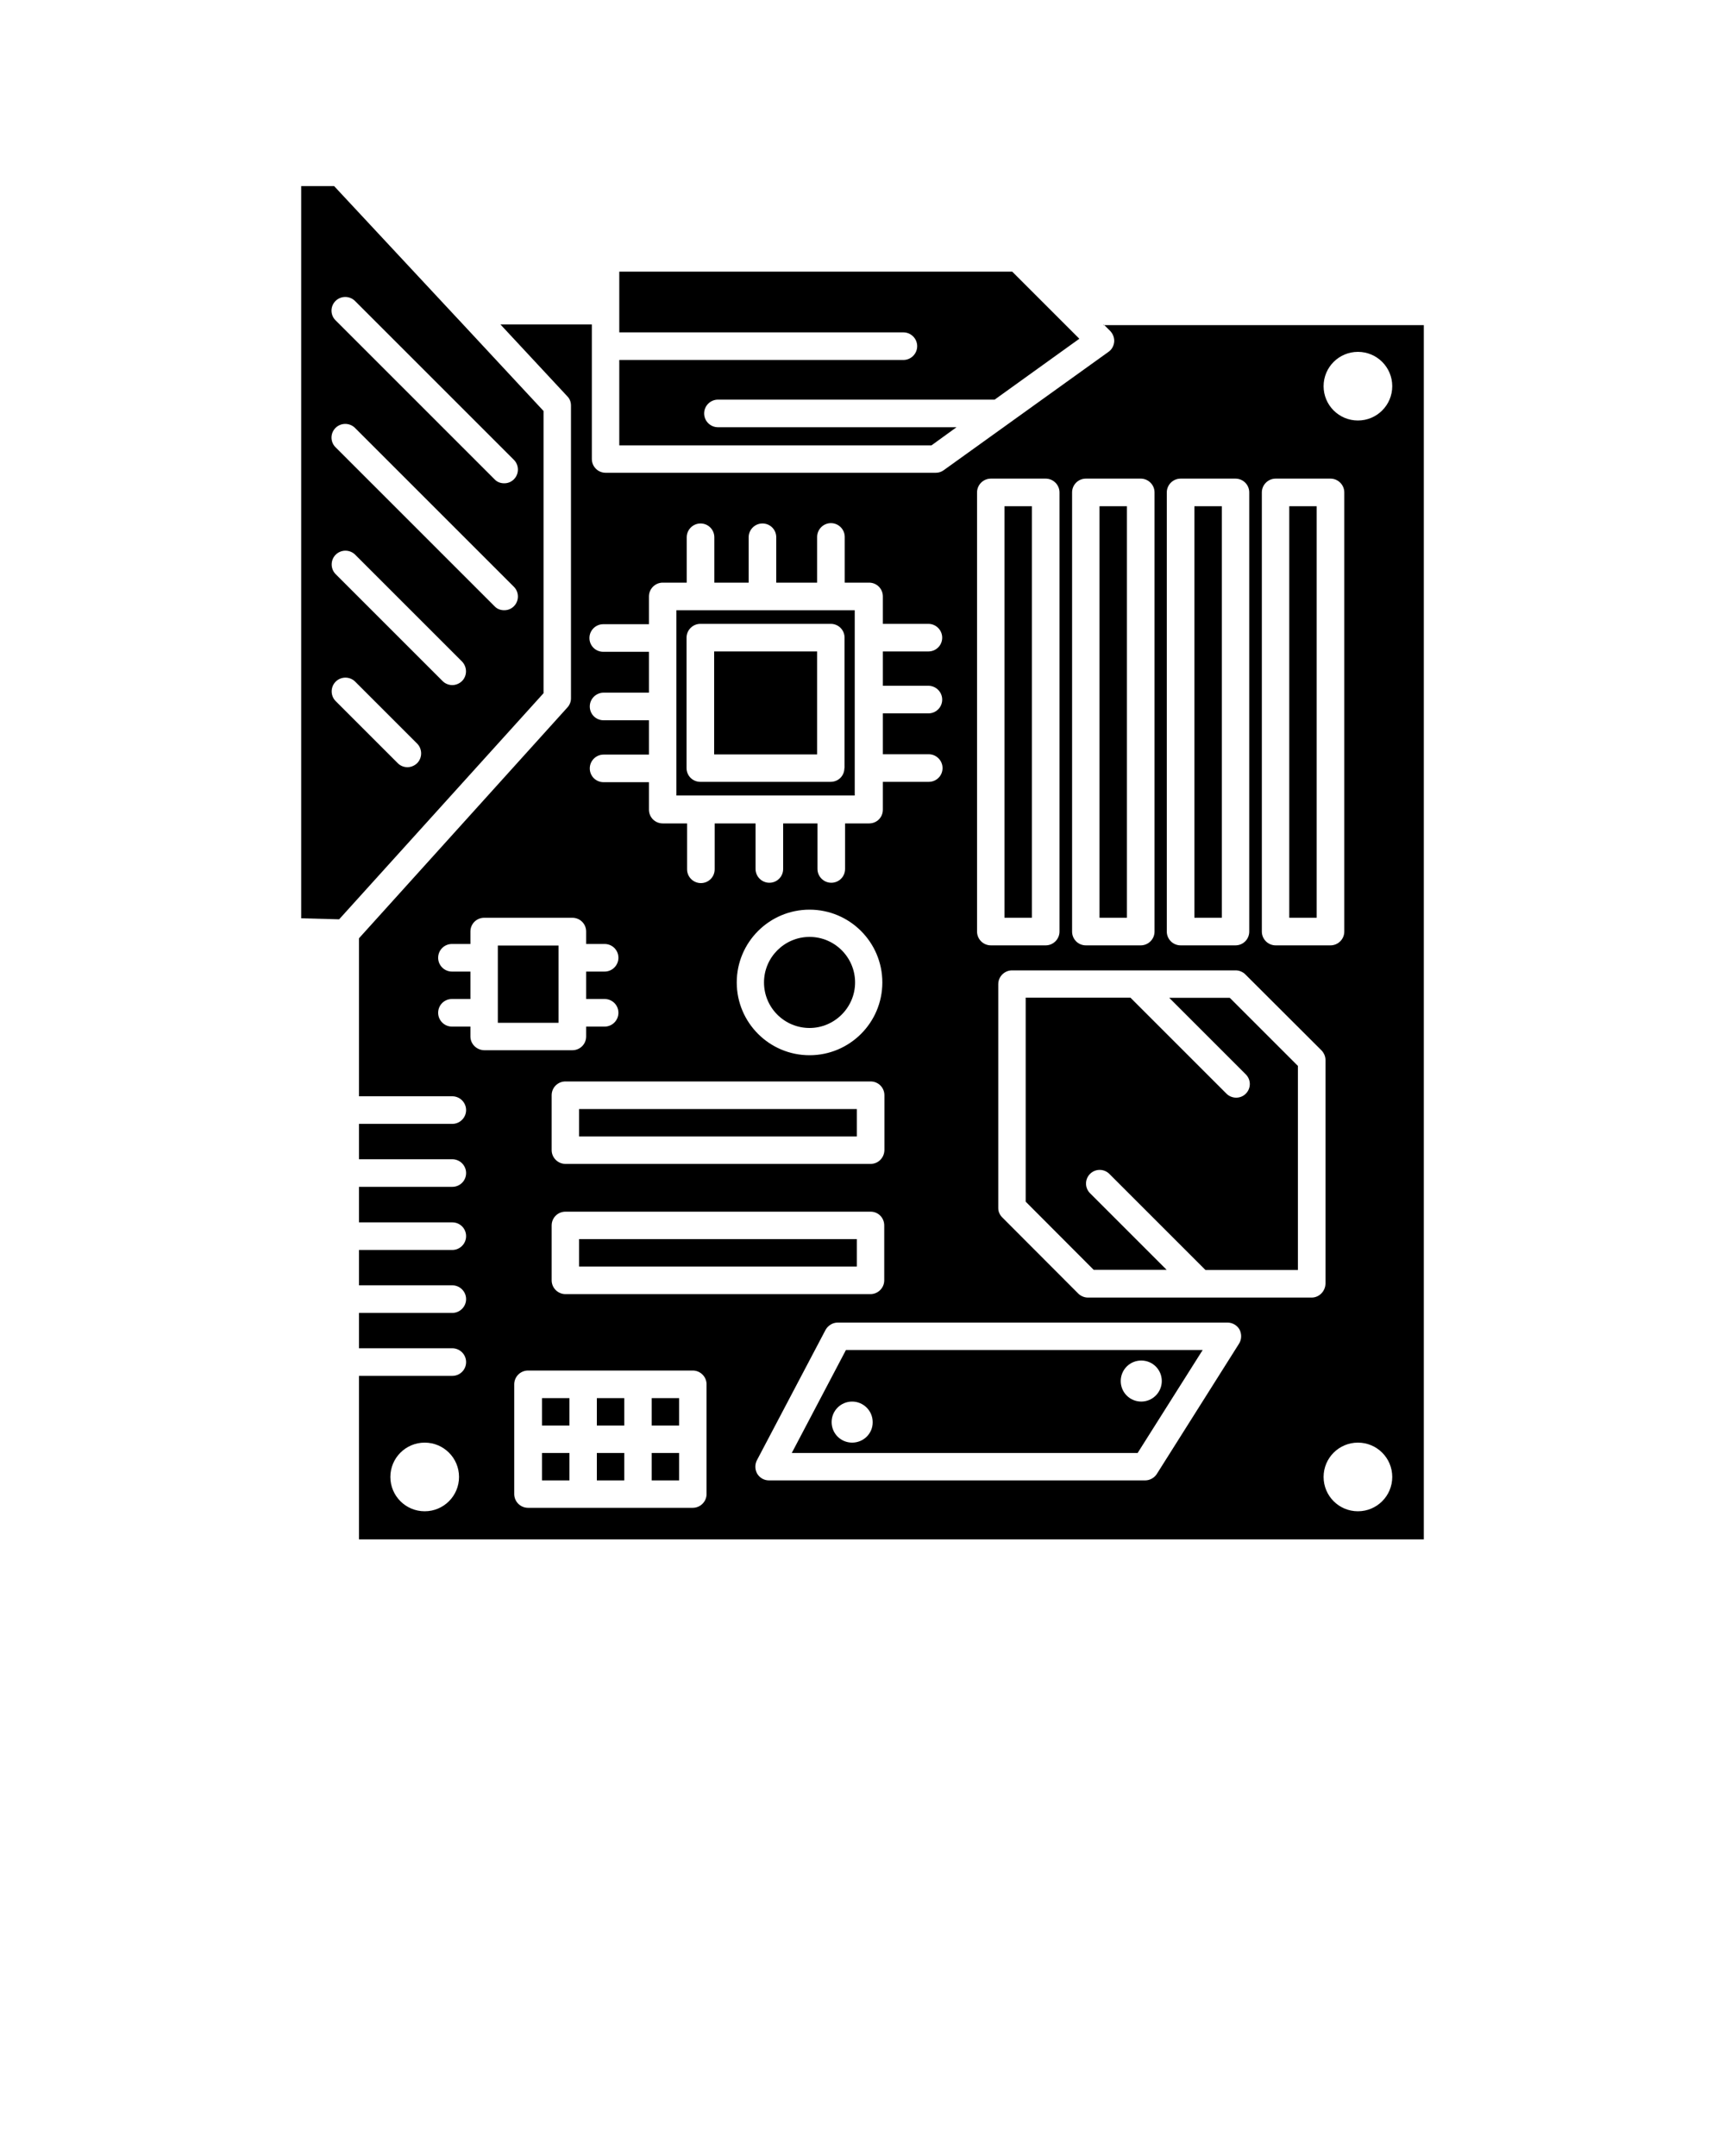 <svg xmlns="http://www.w3.org/2000/svg" xmlns:xlink="http://www.w3.org/1999/xlink" version="1.1" x="0px" y="0px" viewBox="0 0 100 125" style="enable-background:new 0 0 100 100;" xml:space="preserve"><style type="text/css">
	.st0{display:none;}
</style><g><g><rect x="34.6" y="84.24" width="1.59" height="1.59"/><rect x="31.42" y="81.06" width="1.59" height="1.59"/><rect x="31.42" y="84.24" width="1.59" height="1.59"/><rect x="37.78" y="84.24" width="1.59" height="1.59"/><rect x="34.6" y="81.06" width="1.59" height="1.59"/><rect x="33.57" y="71.84" width="16.1" height="1.59"/><path d="M49.57,56.96c0-1.45-1.18-2.64-2.64-2.64c-1.45,0-2.64,1.18-2.64,2.64s1.18,2.64,2.64,2.64    C48.38,59.6,49.57,58.41,49.57,56.96z"/><path d="M39.21,35.38v10.74h10.34V35.38H39.21z M48.95,44.53c0,0.45-0.35,0.8-0.8,0.8H40.6c-0.44,0-0.8-0.35-0.8-0.8v-7.56    c0-0.44,0.36-0.8,0.8-0.8h7.56c0.45,0,0.8,0.36,0.8,0.8V44.53z"/><rect x="37.78" y="81.06" width="1.59" height="1.59"/><rect x="41.4" y="37.77" width="5.97" height="5.97"/><rect x="28.86" y="54.82" width="3.52" height="4.48"/><rect x="33.57" y="64.3" width="16.1" height="1.59"/><rect x="58.23" y="29.35" width="1.59" height="23.86"/><path d="M26.63,18.58c0,0-0.01-0.01-0.02-0.02l-7.24-7.77h-1.91v42.45l2.2,0.06l11.85-13.11V23.83L26.63,18.58z M24.18,44.25    c-0.16,0.15-0.36,0.23-0.56,0.23c-0.21,0-0.41-0.08-0.56-0.23l-3.6-3.6c-0.31-0.31-0.31-0.82,0-1.13c0.31-0.31,0.82-0.31,1.13,0    l3.6,3.6C24.49,43.43,24.49,43.94,24.18,44.25z M26.78,39.49c-0.16,0.15-0.36,0.23-0.56,0.23s-0.41-0.08-0.56-0.23l-6.2-6.2    c-0.31-0.31-0.31-0.82,0-1.13c0.31-0.31,0.82-0.31,1.13,0l6.2,6.2C27.09,38.68,27.09,39.18,26.78,39.49z M29.79,35.15    c-0.16,0.16-0.36,0.23-0.56,0.23c-0.21,0-0.41-0.07-0.56-0.23l-9.22-9.22c-0.31-0.31-0.31-0.81,0-1.12c0.31-0.31,0.82-0.31,1.13,0    l9.22,9.22C30.1,34.34,30.1,34.84,29.79,35.15z M29.79,27.79c-0.16,0.16-0.36,0.23-0.56,0.23c-0.21,0-0.41-0.07-0.56-0.23    l-9.22-9.22c-0.31-0.31-0.31-0.81,0-1.12c0.31-0.31,0.82-0.31,1.13,0l9.22,9.22C30.1,26.98,30.1,27.48,29.79,27.79z"/><path d="M63.98,18.81l0.38,0.38c0.16,0.17,0.25,0.4,0.23,0.63c-0.02,0.23-0.14,0.45-0.33,0.58l-9.55,6.86    c-0.14,0.1-0.29,0.15-0.46,0.15H35.11c-0.45,0-0.8-0.36-0.8-0.8v-7.8h-5.3l3.88,4.17c0.14,0.14,0.21,0.33,0.21,0.54v16.97    c0,0.2-0.08,0.39-0.21,0.53L20.81,54.4v9.16h5.41c0.44,0,0.8,0.36,0.8,0.8s-0.36,0.8-0.8,0.8h-5.41v2.05h5.41    c0.44,0,0.8,0.36,0.8,0.8c0,0.45-0.36,0.8-0.8,0.8h-5.41v2.06h5.41c0.44,0,0.8,0.35,0.8,0.8c0,0.44-0.36,0.8-0.8,0.8h-5.41v2.05    h5.41c0.44,0,0.8,0.36,0.8,0.8s-0.36,0.8-0.8,0.8h-5.41v2.05h5.41c0.44,0,0.8,0.36,0.8,0.8c0,0.45-0.36,0.8-0.8,0.8h-5.41v9.48    h61.73v-70.4H63.98z M24.62,87.62c-1.1,0-1.99-0.89-1.99-1.99s0.89-1.99,1.99-1.99c1.1,0,1.99,0.89,1.99,1.99    S25.72,87.62,24.62,87.62z M73.15,28.55c0-0.44,0.36-0.8,0.8-0.8h3.18c0.44,0,0.8,0.36,0.8,0.8v25.46c0,0.44-0.36,0.8-0.8,0.8    h-3.18c-0.44,0-0.8-0.36-0.8-0.8V28.55z M67.64,28.55c0-0.44,0.36-0.8,0.8-0.8h3.18c0.45,0,0.8,0.36,0.8,0.8v25.46    c0,0.44-0.35,0.8-0.8,0.8h-3.18c-0.44,0-0.8-0.36-0.8-0.8V28.55z M62.15,28.55c0-0.44,0.35-0.8,0.8-0.8h3.18    c0.44,0,0.8,0.36,0.8,0.8v25.46c0,0.44-0.36,0.8-0.8,0.8h-3.18c-0.45,0-0.8-0.36-0.8-0.8V28.55z M56.64,28.55    c0-0.44,0.36-0.8,0.8-0.8h3.18c0.44,0,0.8,0.36,0.8,0.8v25.46c0,0.44-0.36,0.8-0.8,0.8h-3.18c-0.44,0-0.8-0.36-0.8-0.8V28.55z     M34.97,36.19h2.65v-1.61c0-0.44,0.36-0.8,0.8-0.8h1.39v-2.63c0-0.44,0.36-0.8,0.8-0.8c0.45,0,0.8,0.36,0.8,0.8v2.63h1.99v-2.63    c0-0.44,0.36-0.8,0.8-0.8c0.45,0,0.8,0.36,0.8,0.8v2.63h2.37v-2.65c0-0.44,0.36-0.8,0.8-0.8s0.8,0.36,0.8,0.8v2.65h1.41    c0.45,0,0.8,0.36,0.8,0.8v1.59h2.64c0.44,0,0.8,0.36,0.8,0.8c0,0.45-0.36,0.8-0.8,0.8h-2.64v1.99h2.64c0.44,0,0.8,0.36,0.8,0.8    c0,0.45-0.36,0.8-0.8,0.8h-2.64v2.37h2.66c0.44,0,0.8,0.36,0.8,0.8c0,0.45-0.36,0.8-0.8,0.8h-2.66v1.61c0,0.45-0.35,0.8-0.8,0.8    h-1.39v2.64c0,0.44-0.35,0.8-0.8,0.8c-0.44,0-0.8-0.36-0.8-0.8v-2.64h-1.99v2.64c0,0.44-0.35,0.8-0.8,0.8    c-0.44,0-0.8-0.36-0.8-0.8v-2.64h-2.37v2.66c0,0.44-0.35,0.8-0.8,0.8c-0.44,0-0.8-0.36-0.8-0.8v-2.66h-1.41    c-0.44,0-0.8-0.35-0.8-0.8v-1.59h-2.63c-0.44,0-0.8-0.35-0.8-0.8c0-0.44,0.36-0.8,0.8-0.8h2.63v-1.99h-2.63    c-0.44,0-0.8-0.35-0.8-0.8c0-0.44,0.36-0.8,0.8-0.8h2.63v-2.37h-2.65c-0.44,0-0.8-0.35-0.8-0.8    C34.17,36.55,34.53,36.19,34.97,36.19z M50.47,67.48H32.78c-0.44,0-0.8-0.36-0.8-0.8v-3.18c0-0.45,0.36-0.8,0.8-0.8h17.69    c0.44,0,0.8,0.35,0.8,0.8v3.18C51.26,67.13,50.91,67.48,50.47,67.48z M51.26,71.05v3.18c0,0.44-0.36,0.8-0.8,0.8H32.78    c-0.44,0-0.8-0.36-0.8-0.8v-3.18c0-0.45,0.36-0.8,0.8-0.8h17.69C50.91,70.25,51.26,70.6,51.26,71.05z M42.71,56.96    c0-2.33,1.89-4.22,4.22-4.22c2.33,0,4.22,1.89,4.22,4.22c0,2.33-1.89,4.22-4.22,4.22C44.6,61.18,42.71,59.29,42.71,56.96z     M27.27,60.09v-0.57H26.2c-0.44,0-0.8-0.36-0.8-0.8c0-0.45,0.36-0.8,0.8-0.8h1.07v-1.59H26.2c-0.44,0-0.8-0.36-0.8-0.8    c0-0.45,0.36-0.8,0.8-0.8h1.07v-0.72c0-0.45,0.36-0.8,0.8-0.8h5.11c0.44,0,0.8,0.35,0.8,0.8v0.72h1.07c0.44,0,0.8,0.35,0.8,0.8    c0,0.44-0.36,0.8-0.8,0.8h-1.07v1.59h1.07c0.44,0,0.8,0.35,0.8,0.8c0,0.44-0.36,0.8-0.8,0.8h-1.07v0.57c0,0.45-0.36,0.8-0.8,0.8    h-5.11C27.63,60.88,27.27,60.53,27.27,60.09z M40.96,86.62c0,0.44-0.36,0.8-0.8,0.8h-9.55c-0.44,0-0.8-0.36-0.8-0.8v-6.36    c0-0.44,0.36-0.8,0.8-0.8h9.55c0.44,0,0.8,0.36,0.8,0.8V86.62z M71.83,77.9l-4.77,7.56c-0.15,0.23-0.41,0.37-0.68,0.37h-21.8    c-0.28,0-0.53-0.14-0.68-0.38c-0.14-0.24-0.15-0.54-0.02-0.79l3.98-7.56c0.14-0.25,0.41-0.42,0.7-0.42h22.6    c0.29,0,0.56,0.16,0.7,0.41C71.99,77.35,71.98,77.66,71.83,77.9z M76.04,75.23H63.07c-0.1,0-0.21-0.02-0.3-0.06    c-0.1-0.04-0.19-0.1-0.26-0.17l-4.4-4.41c-0.08-0.07-0.14-0.17-0.18-0.26c-0.04-0.09-0.06-0.18-0.06-0.29c0,0,0-0.01,0-0.02V57.06    c0-0.44,0.36-0.8,0.8-0.8h12.96c0.1,0,0.21,0.02,0.3,0.06c0.1,0.04,0.19,0.1,0.26,0.17l4.42,4.41c0.07,0.07,0.13,0.17,0.17,0.26    c0.04,0.1,0.06,0.2,0.06,0.3v12.96C76.83,74.87,76.47,75.23,76.04,75.23z M78.72,87.62c-1.1,0-1.99-0.89-1.99-1.99    s0.89-1.99,1.99-1.99s1.99,0.89,1.99,1.99S79.82,87.62,78.72,87.62z M78.72,24.38c-1.1,0-1.99-0.89-1.99-1.99s0.89-1.99,1.99-1.99    s1.99,0.89,1.99,1.99S79.82,24.38,78.72,24.38z"/><rect x="63.74" y="29.35" width="1.59" height="23.86"/><path d="M55.45,24.77H41.62c-0.44,0-0.8-0.36-0.8-0.8s0.36-0.8,0.8-0.8h16.04l4.91-3.53l-1.08-1.08c0,0,0,0-0.01-0.01l-2.8-2.8    H35.9V18c0,0,0,0.01,0,0.01c0,0,0,0.01,0,0.01v1.25h16.47c0.44,0,0.8,0.36,0.8,0.8s-0.36,0.8-0.8,0.8H35.9v4.95H54L55.45,24.77z"/><rect x="69.24" y="29.35" width="1.59" height="23.86"/><path d="M49.04,78.27l-3.14,5.97h20.05l3.77-5.97H49.04z M49.4,83.64c-0.66,0-1.19-0.53-1.19-1.19c0-0.66,0.53-1.19,1.19-1.19    c0.65,0,1.19,0.53,1.19,1.19C50.6,83.11,50.06,83.64,49.4,83.64z M66.16,81.26c-0.66,0-1.19-0.53-1.19-1.19    c0-0.66,0.53-1.19,1.19-1.19c0.66,0,1.19,0.53,1.19,1.19C67.35,80.72,66.82,81.26,66.16,81.26z"/><rect x="74.74" y="29.35" width="1.59" height="23.86"/><path d="M67.78,57.85l4.44,4.44c0.31,0.31,0.31,0.81,0,1.12c-0.16,0.16-0.36,0.23-0.56,0.23c-0.2,0-0.41-0.08-0.56-0.23    l-5.57-5.57h-6.07v11.83l3.94,3.95h4.23l-4.44-4.44c-0.31-0.31-0.31-0.81,0-1.12c0.31-0.31,0.81-0.31,1.12,0l5.57,5.57h5.36V61.8    l-3.95-3.95H67.78z"/></g></g></svg>